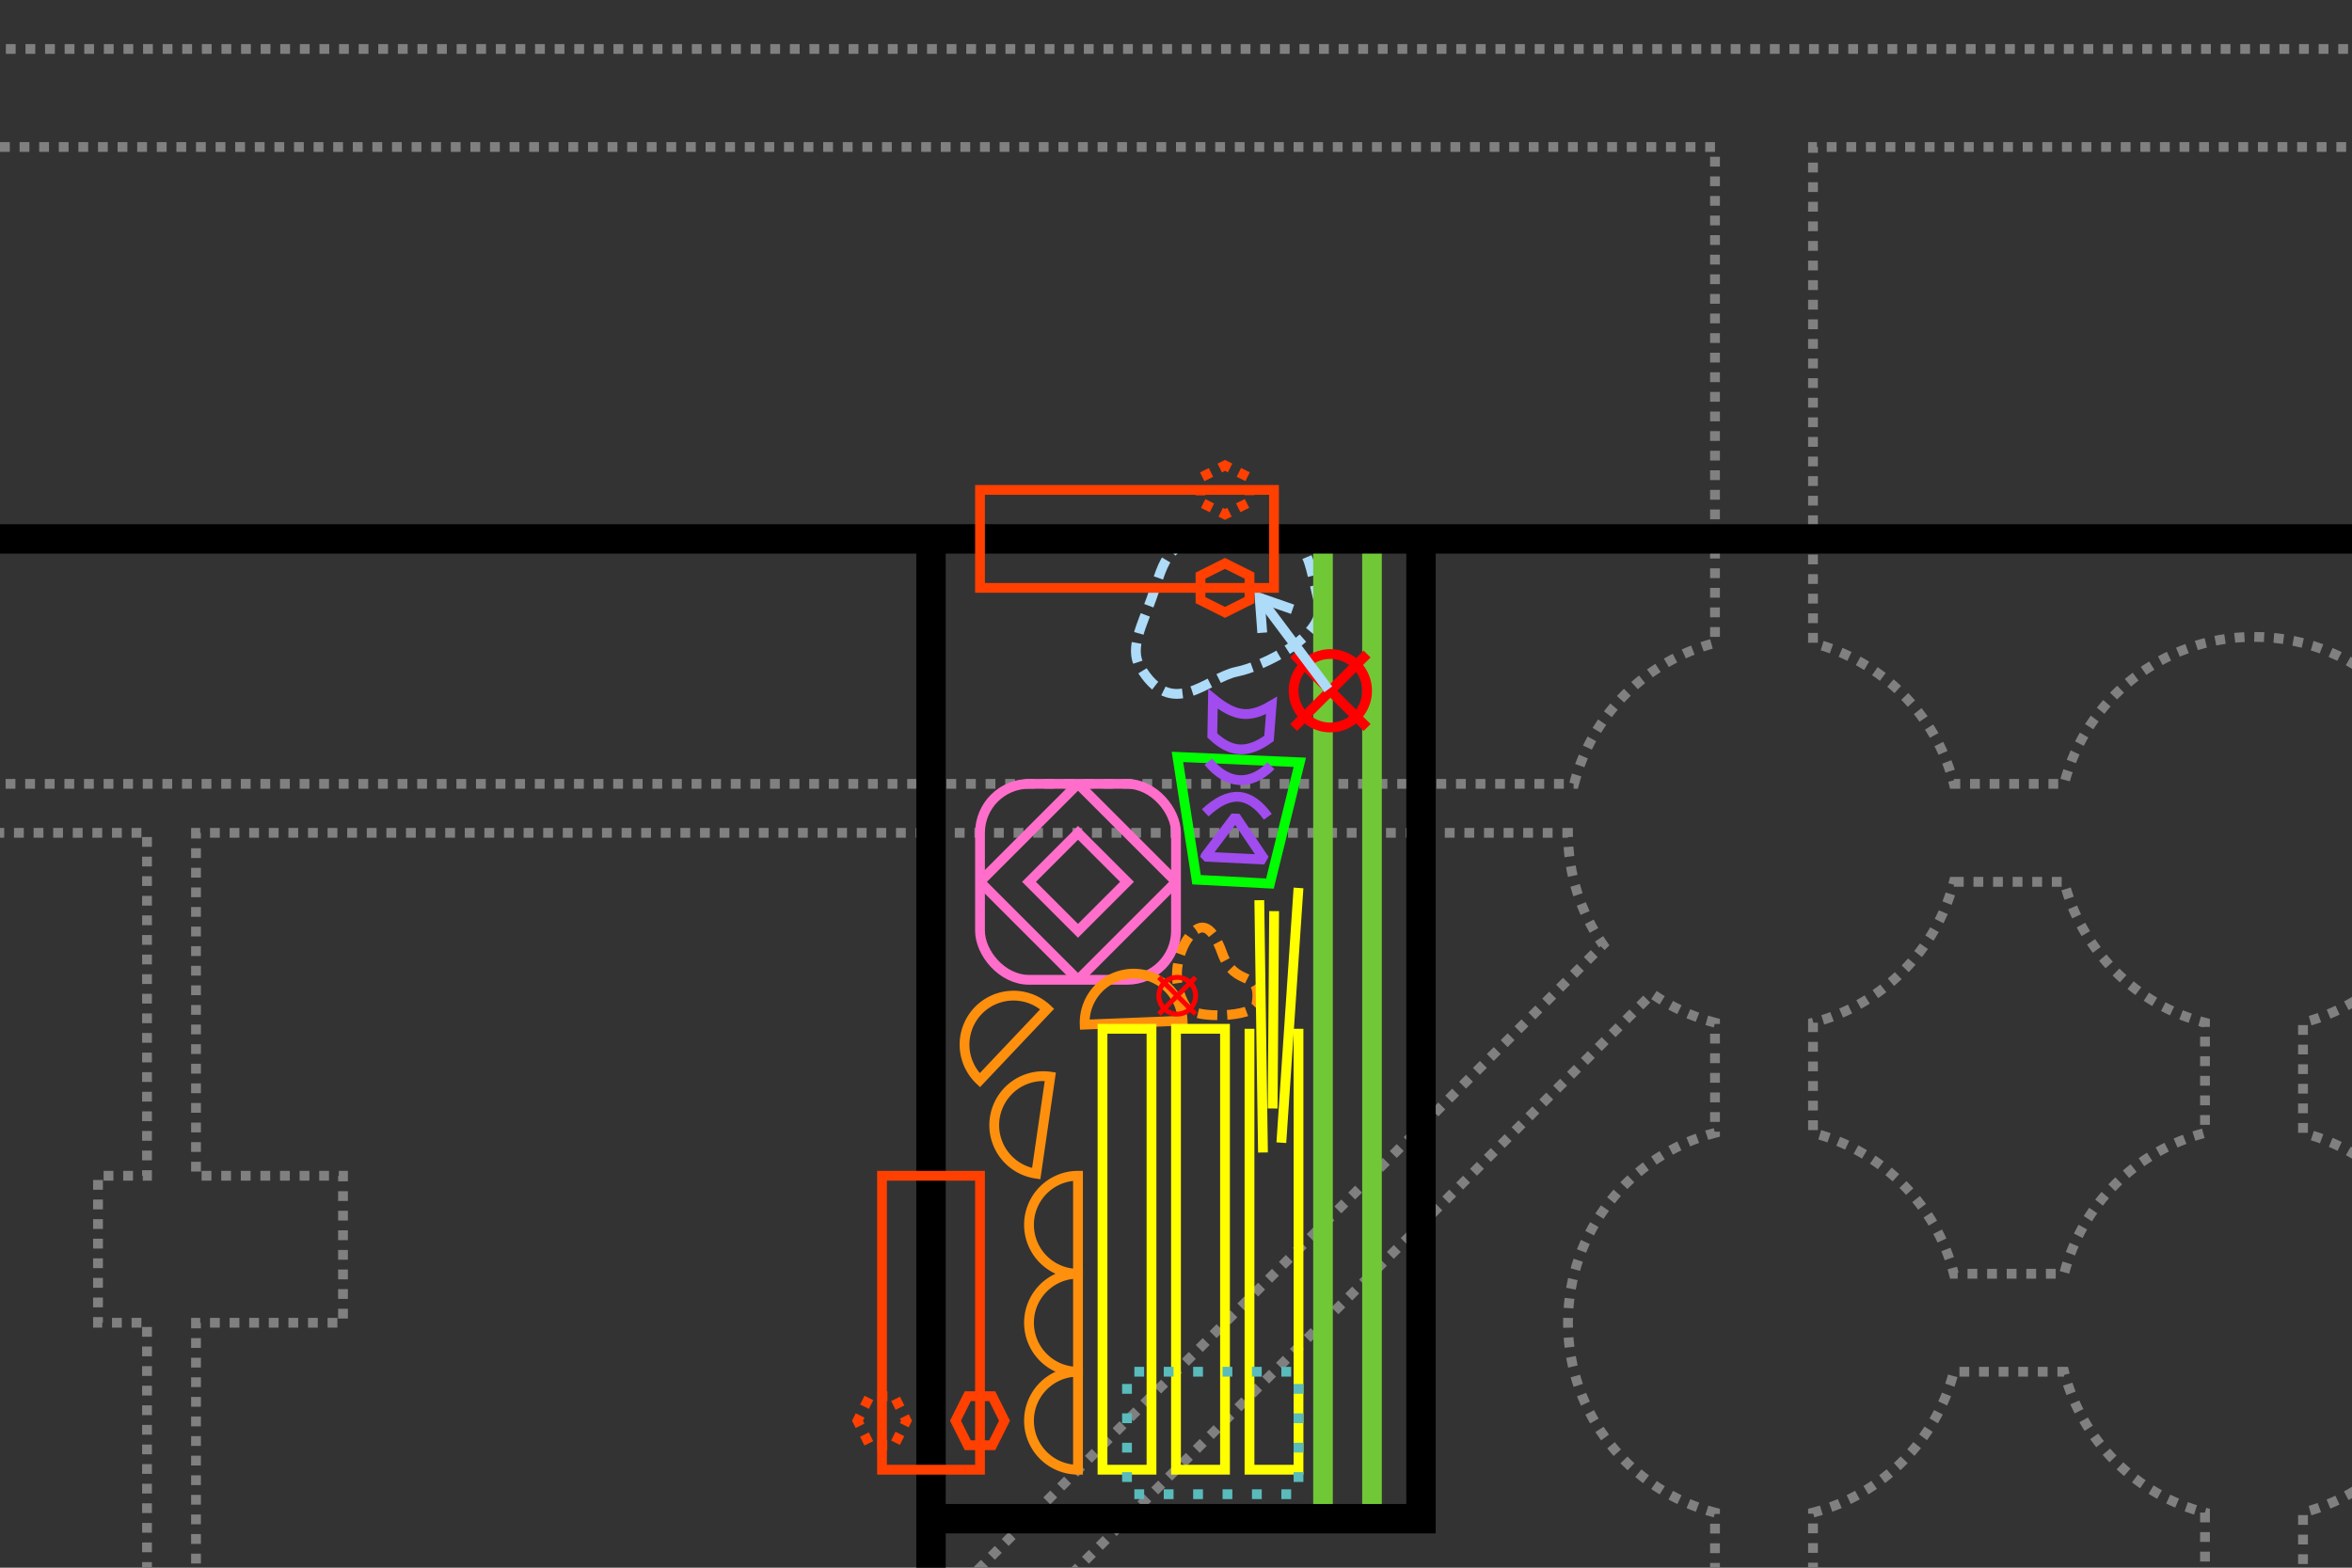 <?xml version="1.0" encoding="UTF-8" standalone="no"?>
<!-- Created with Inkscape (http://www.inkscape.org/) -->

<svg
   xmlns:dc="http://purl.org/dc/elements/1.1/"
   xmlns:cc="http://creativecommons.org/ns#"
   xmlns:rdf="http://www.w3.org/1999/02/22-rdf-syntax-ns#"
   xmlns:svg="http://www.w3.org/2000/svg"
   xmlns="http://www.w3.org/2000/svg"
   xmlns:xlink="http://www.w3.org/1999/xlink"
   xmlns:sodipodi="http://sodipodi.sourceforge.net/DTD/sodipodi-0.dtd"
   xmlns:inkscape="http://www.inkscape.org/namespaces/inkscape"
   width="480"
   height="320"
   id="svg2"
   version="1.1"
   inkscape:version="0.48.0 r9654"
   sodipodi:docname="itnas359.svg"
   inkscape:export-xdpi="90"
   inkscape:export-ydpi="90"
   inkscape:export-filename="itnas359.png">
  <rect width="100%" height="100%" fill="#333333" stroke="none"/>
  <defs
     id="defs4">
    <marker
       inkscape:stockid="Arrow1Mend"
       orient="auto"
       refY="0.0"
       refX="0.0"
       id="Arrow1Mend"
       style="overflow:visible;">
      <path
         id="path4078"
         d="M 0.0,0.0 L 5.0,-5.0 L -12.5,0.0 L 5.0,5.0 L 0.0,0.0 z "
         style="fill-rule:evenodd;stroke:#000000;stroke-width:1.0pt;marker-start:none;"
         transform="scale(0.4) rotate(180) translate(10,0)" />
    </marker>
    <marker
       inkscape:stockid="Arrow2Mstart"
       orient="auto"
       refY="0.0"
       refX="0.0"
       id="Arrow2Mstart"
       style="overflow:visible">
      <path
         id="path4093"
         style="font-size:12.0;fill-rule:evenodd;stroke-width:0.625;stroke-linejoin:round"
         d="M 8.719,4.034 L -2.207,0.016 L 8.719,-4.002 C 6.973,-1.63 6.983,1.616 8.719,4.034 z "
         transform="scale(0.6) translate(0,0)" />
    </marker>
    <inkscape:perspective
       sodipodi:type="inkscape:persp3d"
       inkscape:vp_x="0 : 160 : 1"
       inkscape:vp_y="0 : 1000 : 0"
       inkscape:vp_z="480 : 160 : 1"
       inkscape:persp3d-origin="240 : 106.66667 : 1"
       id="perspective8" />
  </defs>
  <sodipodi:namedview
     id="base"
     pagecolor="#ffffff"
     bordercolor="#666666"
     borderopacity="1.0"
     inkscape:pageopacity="1"
     inkscape:pageshadow="2"
     inkscape:zoom="5.6568542"
     inkscape:cx="265.52436"
     inkscape:cy="45.049484"
     inkscape:document-units="px"
     inkscape:current-layer="layer1"
     showgrid="true"
     inkscape:snap-nodes="true"
     inkscape:snap-global="true"
     inkscape:snap-grids="true"
     showguides="true"
     inkscape:window-width="1280"
     inkscape:window-height="998"
     inkscape:window-x="1276"
     inkscape:window-y="-4"
     inkscape:window-maximized="1"
     inkscape:object-nodes="false"
     inkscape:object-paths="false"
     inkscape:snap-intersection-paths="false">
    <inkscape:grid
       empspacing="5"
       visible="true"
       enabled="true"
       snapvisiblegridlinesonly="true"
       type="xygrid"
       id="grid2816" />
  </sodipodi:namedview>
  <g
     inkscape:groupmode="layer"
     id="layer3"
     inkscape:label="Floor">
    <path
       style="color:#000000;fill:none;stroke:#808080;stroke-width:2;stroke-linecap:butt;stroke-linejoin:miter;stroke-miterlimit:4;stroke-opacity:1;stroke-dasharray:2, 2;stroke-dashoffset:0;marker:none;visibility:visible;display:inline;overflow:visible;enable-background:accumulate"
       d="m -20,10 0,20 370,0 0,101.25 c -14.059,3.617 -25.133,14.691 -28.75,28.75 L 40,160 l -10,0 -50,0 0,10 50,0 0,70 -10,0 0,30 10,0 0,60 10,0 0,-60 30,0 0,-30 -30,0 0,-70 280,0 c 0,8.488 2.647,16.369 7.156,22.844 L 190,330 l 0,20 147.156,-147.156 c 3.842,2.675 8.182,4.707 12.844,5.906 l 0,22.5 c -17.254,4.439 -30,20.11 -30,38.75 0,18.64 12.746,34.311 30,38.75 l 0,21.25 20,0 0,-21.25 c 14.059,-3.617 25.133,-14.691 28.75,-28.75 l 22.5,0 c 3.618,14.061 14.686,25.135 28.75,28.75 l 0,21.25 20,0 0,-21.25 c 17.254,-4.439 30,-20.11 30,-38.75 0,-18.64 -12.746,-34.311 -30,-38.75 l 0,-22.5 c 17.254,-4.439 30,-20.11 30,-38.75 0,-22.091 -17.909,-40 -40,-40 -18.64,0 -34.311,12.746 -38.75,30 l -22.5,0 C 395.135,145.936 384.061,134.868 370,131.25 L 370,30 l 110,0 20,0 0,-20 -20,0 -500,0 z m 418.75,170 22.5,0 c 3.617,14.059 14.691,25.133 28.75,28.75 l 0,22.5 c -14.059,3.617 -25.133,14.691 -28.75,28.75 l -22.5,0 C 395.133,245.941 384.059,234.867 370,231.25 l 0,-22.5 c 14.061,-3.618 25.135,-14.686 28.75,-28.75 z"
       id="rect3848"
       inkscape:connector-curvature="0" />
    <path
       style="color:#000000;fill:none;stroke:#addbf8;stroke-width:2;stroke-linecap:butt;stroke-linejoin:miter;stroke-miterlimit:4;stroke-opacity:1;stroke-dasharray:4, 2;stroke-dashoffset:0;marker:none;visibility:visible;display:inline;overflow:visible;enable-background:accumulate"
       d="m 252.437,137.104 c -6.19,1.23 -13.279,10.18 -19.827,-1.076 -2.143,-3.683 0.495,-8.535 2.387,-13.841 2.854,-8.006 2.568,-12.881 17.087,-12.99 16.026,-0.121 14.152,2.524 17.107,13.806 1.739,6.638 -11.41,13.041 -16.754,14.102 z"
       id="path3850"
       inkscape:connector-curvature="0"
       sodipodi:nodetypes="ssssss" />
    <path
       style="color:#000000;fill:none;stroke:#ff900d;stroke-width:2;stroke-linecap:butt;stroke-linejoin:miter;stroke-miterlimit:4;stroke-opacity:1;stroke-dasharray:4, 2;stroke-dashoffset:0;marker:none;visibility:visible;display:inline;overflow:visible;enable-background:accumulate"
       d="m 256.437,204.949 c 1.165,-7.465 -4.319,-2.908 -7.003,-10.374 -2.358,-6.557 -4.788,-6.311 -7.119,-2.862 -1.594,2.359 -3.728,8.313 -0.26,13.852 1.616,2.58 13.973,2.008 14.382,-0.616 z"
       id="path3858"
       inkscape:connector-curvature="0"
       sodipodi:nodetypes="sssss" />
  </g>
  <g
     inkscape:label="Layer 1"
     inkscape:groupmode="layer"
     id="layer1">
    <g
       transform="translate(-770,-1320)"
       id="g9009">
      <rect
         ry="10"
         y="1480"
         x="970"
         height="40"
         width="40"
         id="rect8970"
         style="color:#000000;fill:none;stroke:#ff6ecb;stroke-width:2;stroke-linecap:butt;stroke-linejoin:miter;stroke-miterlimit:4;stroke-opacity:1;stroke-dasharray:none;stroke-dashoffset:0;marker:none;visibility:visible;display:inline;overflow:visible;enable-background:accumulate" />
      <path
         inkscape:connector-curvature="0"
         id="path8972"
         d="m 990,1480 20,20 -20,20 -20,-20 z"
         style="color:#000000;fill:none;stroke:#ff6ecb;stroke-width:2;stroke-linecap:butt;stroke-linejoin:bevel;stroke-miterlimit:4;stroke-opacity:1;stroke-dasharray:none;stroke-dashoffset:0;marker:none;visibility:visible;display:inline;overflow:visible;enable-background:accumulate" />
      <path
         style="color:#000000;fill:none;stroke:#ff6ecb;stroke-width:2;stroke-linecap:butt;stroke-linejoin:miter;stroke-miterlimit:4;stroke-opacity:1;stroke-dasharray:none;stroke-dashoffset:0;marker:none;visibility:visible;display:inline;overflow:visible;enable-background:accumulate"
         d="m 990,1490 10,10 -10,10 -10,-10 z"
         id="path9026"
         inkscape:connector-curvature="0"
         sodipodi:nodetypes="ccccc" />
    </g>
    <path
       sodipodi:type="arc"
       style="color:#000000;fill:none;stroke:#ff900d;stroke-width:2;stroke-linecap:butt;stroke-linejoin:miter;stroke-miterlimit:4;stroke-opacity:1;stroke-dasharray:none;stroke-dashoffset:0;marker:none;visibility:visible;display:inline;overflow:visible;enable-background:accumulate"
       id="path4738-1"
       sodipodi:cx="220"
       sodipodi:cy="345"
       sodipodi:rx="10"
       sodipodi:ry="10"
       d="m 220,355 a 10,10 0 1 1 0,-20 l 0,10 z"
       sodipodi:start="1.5707963"
       sodipodi:end="4.712389"
       transform="matrix(0.04,0.999,-0.999,0.04,567.212,-24.834)" />
    <g
       id="g3722-1"
       transform="matrix(-0.044,0.999,-0.999,-0.044,1096.358,-15.457)">
      <path
         inkscape:connector-curvature="0"
         sodipodi:nodetypes="ccccc"
         d="m 232.468,827.786 -25,-5 0,25 24.876,-5.001 z"
         style="fill:none;stroke:#00ff00;stroke-width:2;stroke-linecap:butt;stroke-linejoin:miter;stroke-miterlimit:4;stroke-opacity:1;stroke-dasharray:none"
         id="path10399-9-4-4-7" />
      <g
         id="g3716-4"
         style="color:#000000;fill:none;stroke:#a14cee;stroke-width:2;stroke-linecap:butt;stroke-linejoin:miter;stroke-miterlimit:4;stroke-opacity:1;stroke-dasharray:none;stroke-dashoffset:0;marker:none;visibility:visible;display:inline;overflow:visible;enable-background:accumulate"
         transform="translate(-0.007,0.843)">
        <path
           inkscape:connector-curvature="0"
           sodipodi:nodetypes="cccc"
           id="rect10452-0-5-8-0"
           d="m 227.575,840.414 c 0,0 0.05,-12.144 0.05,-12.144 l -8.515,6.316 8.465,5.828 z"
           style="color:#000000;fill:none;stroke:#a14cee;stroke-width:2;stroke-linecap:butt;stroke-linejoin:bevel;stroke-miterlimit:4;stroke-opacity:1;stroke-dasharray:none;stroke-dashoffset:0;marker:none;visibility:visible;display:inline;overflow:visible;enable-background:accumulate" />
        <path
           inkscape:connector-curvature="0"
           style="color:#000000;fill:none;stroke:#a14cee;stroke-width:2;stroke-linecap:butt;stroke-linejoin:miter;stroke-miterlimit:4;stroke-opacity:1;stroke-dasharray:none;stroke-dashoffset:0;marker:none;visibility:visible;display:inline;overflow:visible;enable-background:accumulate"
           d="m 218.634,840.767 c -4.85,-4.723 -4.745,-8.821 0.25,-12.793"
           id="rect10452-1-7-5-8-9"
           sodipodi:nodetypes="cc" />
        <path
           inkscape:connector-curvature="0"
           style="color:#000000;fill:none;stroke:#a14cee;stroke-width:2;stroke-linecap:butt;stroke-linejoin:miter;stroke-miterlimit:4;stroke-opacity:1;stroke-dasharray:none;stroke-dashoffset:0;marker:none;visibility:visible;display:inline;overflow:visible;enable-background:accumulate"
           d="m 208.18,840.599 c 4.531,-4.053 4.647,-8.829 0.25,-12.793"
           id="rect10452-1-4-4-1-2-4"
           sodipodi:nodetypes="cc" />
        <path
           inkscape:connector-curvature="0"
           sodipodi:nodetypes="cccccc"
           d="m 202.785,840.024 -7.479,0.2 c 3.527,-4.737 3.681,-7.635 0.831,-12.014 l 6.757,0.226 c 3.388,4.307 3.282,7.665 -0.109,11.588 z"
           style="color:#000000;fill:none;stroke:#a14cee;stroke-width:2;stroke-linecap:butt;stroke-linejoin:miter;stroke-miterlimit:4;stroke-opacity:1;stroke-dasharray:none;stroke-dashoffset:0;marker:none;visibility:visible;display:inline;overflow:visible;enable-background:accumulate"
           id="rect10452-1-8-0-7-4-8" />
      </g>
    </g>
    <path
       style="color:#000000;fill:none;stroke:#71c837;stroke-width:4;stroke-linecap:butt;stroke-linejoin:miter;stroke-miterlimit:4;stroke-opacity:1;stroke-dasharray:none;stroke-dashoffset:0;marker:none;visibility:visible;display:inline;overflow:visible;enable-background:accumulate"
       d="m 270,310 0,-200"
       id="path3957"
       inkscape:connector-curvature="0" />
    <path
       inkscape:connector-curvature="0"
       id="path3967"
       d="m 280,310 0,-200"
       style="color:#000000;fill:none;stroke:#71c837;stroke-width:4;stroke-linecap:butt;stroke-linejoin:miter;stroke-miterlimit:4;stroke-opacity:1;stroke-dasharray:none;stroke-dashoffset:0;marker:none;visibility:visible;display:inline;overflow:visible;enable-background:accumulate" />
    <path
       sodipodi:type="arc"
       style="color:#000000;fill:none;stroke:#ff900d;stroke-width:2;stroke-linecap:butt;stroke-linejoin:miter;stroke-miterlimit:4;stroke-opacity:1;stroke-dasharray:none;stroke-dashoffset:0;marker:none;visibility:visible;display:inline;overflow:visible;enable-background:accumulate"
       id="path4724"
       sodipodi:cx="220"
       sodipodi:cy="345"
       sodipodi:rx="10"
       sodipodi:ry="10"
       d="m 220,355 a 10,10 0 1 1 0,-20 l 0,10 z"
       sodipodi:start="1.5707963"
       sodipodi:end="4.712389"
       transform="translate(-2.6794896e-7,-55)" />
    <path
       transform="translate(0,-75)"
       sodipodi:end="4.712389"
       sodipodi:start="1.5707963"
       d="m 220,355 a 10,10 0 1 1 0,-20 l 0,10 z"
       sodipodi:ry="10"
       sodipodi:rx="10"
       sodipodi:cy="345"
       sodipodi:cx="220"
       id="path4734"
       style="color:#000000;fill:none;stroke:#ff900d;stroke-width:2;stroke-linecap:butt;stroke-linejoin:miter;stroke-miterlimit:4;stroke-opacity:1;stroke-dasharray:none;stroke-dashoffset:0;marker:none;visibility:visible;display:inline;overflow:visible;enable-background:accumulate"
       sodipodi:type="arc" />
    <path
       transform="translate(0,-95)"
       sodipodi:end="4.712389"
       sodipodi:start="1.5707963"
       d="m 220,355 a 10,10 0 1 1 0,-20 l 0,10 z"
       sodipodi:ry="10"
       sodipodi:rx="10"
       sodipodi:cy="345"
       sodipodi:cx="220"
       id="path4736"
       style="color:#000000;fill:none;stroke:#ff900d;stroke-width:2;stroke-linecap:butt;stroke-linejoin:miter;stroke-miterlimit:4;stroke-opacity:1;stroke-dasharray:none;stroke-dashoffset:0;marker:none;visibility:visible;display:inline;overflow:visible;enable-background:accumulate"
       sodipodi:type="arc" />
    <path
       sodipodi:type="arc"
       style="color:#000000;fill:none;stroke:#ff900d;stroke-width:2;stroke-linecap:butt;stroke-linejoin:miter;stroke-miterlimit:4;stroke-opacity:1;stroke-dasharray:none;stroke-dashoffset:0;marker:none;visibility:visible;display:inline;overflow:visible;enable-background:accumulate"
       id="path4738"
       sodipodi:cx="220"
       sodipodi:cy="345"
       sodipodi:rx="10"
       sodipodi:ry="10"
       d="m 220,355 a 10,10 0 1 1 0,-20 l 0,10 z"
       sodipodi:start="1.5707963"
       sodipodi:end="4.712389"
       transform="matrix(0.726,0.687,-0.687,0.726,284.132,-188.382)" />
    <g
       id="g4773">
      <rect
         y="210"
         x="225"
         height="90"
         width="10"
         id="rect3976"
         style="color:#000000;fill:none;stroke:#ffff00;stroke-width:2;stroke-linecap:butt;stroke-linejoin:miter;stroke-miterlimit:4;stroke-opacity:1;stroke-dasharray:none;stroke-dashoffset:0;marker:none;visibility:visible;display:inline;overflow:visible;enable-background:accumulate" />
    </g>
    <use
       x="0"
       y="0"
       xlink:href="#g4773"
       id="use4777"
       transform="translate(15,0)"
       width="480"
       height="320" />
    <g
       id="use4779"
       transform="translate(30,0)">
      <path
         style="color:#000000;fill:none;stroke:#ffff00;stroke-width:2;stroke-linecap:butt;stroke-linejoin:miter;stroke-miterlimit:4;stroke-opacity:1;stroke-dashoffset:0;marker:none;visibility:visible;display:inline;overflow:visible;enable-background:accumulate"
         d="m 235,210 0,90 -10,0 0,-90"
         id="rect3035"
         inkscape:connector-curvature="0"
         sodipodi:nodetypes="cccc" />
    </g>
    <g
       id="g3638"
       transform="matrix(0.5,0,0,0.5,69,-277.681)">
      <path
         inkscape:connector-curvature="0"
         d="m 420,822.362 -30,30 m 0,-30 30,30"
         style="fill:none;stroke:#ff0000;stroke-width:4;stroke-linecap:butt;stroke-linejoin:miter;stroke-miterlimit:4;stroke-opacity:1;stroke-dasharray:none"
         id="path3633" />
      <path
         transform="translate(0,732.362)"
         d="m 420,105 c 0,8.284 -6.716,15 -15,15 -8.284,0 -15,-6.716 -15,-15 0,-8.284 6.716,-15 15,-15 8.284,0 15,6.716 15,15 z"
         sodipodi:ry="15"
         sodipodi:rx="15"
         sodipodi:cy="105"
         sodipodi:cx="405"
         id="path3636"
         style="color:#000000;fill:none;stroke:#ff0000;stroke-width:4;stroke-linecap:butt;stroke-linejoin:miter;stroke-miterlimit:4;stroke-opacity:1;stroke-dasharray:none;stroke-dashoffset:0;marker:none;visibility:visible;display:inline;overflow:visible;enable-background:accumulate"
         sodipodi:type="arc" />
    </g>
    <path
       style="color:#000000;fill:none;stroke:#addbf8;stroke-width:2;stroke-linecap:butt;stroke-linejoin:miter;stroke-miterlimit:4;stroke-opacity:1;stroke-dasharray:none;stroke-dashoffset:0;marker:none;visibility:visible;display:inline;overflow:visible;enable-background:accumulate"
       d="M 271.085,140.704 256.871,121.739"
       id="path4279-48"
       inkscape:connector-curvature="0" />
    <path
       style="color:#000000;fill:none;stroke:#addbf8;stroke-width:2;stroke-linecap:butt;stroke-linejoin:miter;stroke-miterlimit:4;stroke-opacity:1;stroke-dasharray:none;stroke-dashoffset:0;marker:none;visibility:visible;display:inline;overflow:visible;enable-background:accumulate"
       d="m 263.796,124.366 -6.725,-2.334 0.534,7.129"
       id="path3945"
       inkscape:connector-curvature="0" />
    <path
       sodipodi:type="arc"
       style="color:#000000;fill:none;stroke:#ff900d;stroke-width:2;stroke-linecap:butt;stroke-linejoin:miter;stroke-miterlimit:4;stroke-opacity:1;stroke-dasharray:none;stroke-dashoffset:0;marker:none;visibility:visible;display:inline;overflow:visible;enable-background:accumulate"
       id="path3195"
       sodipodi:cx="220"
       sodipodi:cy="345"
       sodipodi:rx="10"
       sodipodi:ry="10"
       d="m 220,355 a 10,10 0 1 1 0,-20 l 0,10 z"
       sodipodi:start="1.5707963"
       sodipodi:end="4.712389"
       transform="matrix(0.99,0.144,-0.144,0.99,44.791,-143.558)" />
    <g
       transform="matrix(0.25,0,0,0.25,139,-6.091)"
       id="g3220"
       style="stroke-width:4;stroke-miterlimit:4;stroke-dasharray:none">
      <path
         id="path3222"
         style="fill:none;stroke:#ff0000;stroke-width:4;stroke-linecap:butt;stroke-linejoin:miter;stroke-miterlimit:4;stroke-opacity:1;stroke-dasharray:none"
         d="m 420,822.362 -30,30 m 0,-30 30,30"
         inkscape:connector-curvature="0" />
      <path
         sodipodi:type="arc"
         style="color:#000000;fill:none;stroke:#ff0000;stroke-width:4;stroke-linecap:butt;stroke-linejoin:miter;stroke-miterlimit:4;stroke-opacity:1;stroke-dasharray:none;stroke-dashoffset:0;marker:none;visibility:visible;display:inline;overflow:visible;enable-background:accumulate"
         id="path3224"
         sodipodi:cx="405"
         sodipodi:cy="105"
         sodipodi:rx="15"
         sodipodi:ry="15"
         d="m 420,105 c 0,8.284 -6.716,15 -15,15 -8.284,0 -15,-6.716 -15,-15 0,-8.284 6.716,-15 15,-15 8.284,0 15,6.716 15,15 z"
         transform="translate(0,732.362)" />
    </g>
    <rect
       style="color:#000000;fill:none;stroke:#59bbbc;stroke-width:2;stroke-linecap:butt;stroke-linejoin:miter;stroke-miterlimit:4;stroke-opacity:1;stroke-dasharray:2,4;stroke-dashoffset:4.5;marker:none;visibility:visible;display:inline;overflow:visible;enable-background:accumulate"
       id="rect3914"
       width="35"
       height="25"
       x="230"
       y="280" />
    <path
       style="color:#000000;fill:none;stroke:#ffff00;stroke-width:2;stroke-linecap:butt;stroke-linejoin:miter;stroke-miterlimit:4;stroke-opacity:1;stroke-dasharray:none;stroke-dashoffset:0;marker:none;visibility:visible;display:inline;overflow:visible;enable-background:accumulate"
       d="m 265,181.25 -3.5,52"
       id="path3049"
       inkscape:connector-curvature="0" />
    <path
       style="color:#000000;fill:none;stroke:#ffff00;stroke-width:2;stroke-linecap:butt;stroke-linejoin:miter;stroke-miterlimit:4;stroke-opacity:1;stroke-dasharray:none;stroke-dashoffset:0;marker:none;visibility:visible;display:inline;overflow:visible;enable-background:accumulate"
       d="m 257,183.75 0.75,51.5"
       id="path3051"
       inkscape:connector-curvature="0" />
    <path
       style="color:#000000;fill:none;stroke:#ffff00;stroke-width:2;stroke-linecap:butt;stroke-linejoin:miter;stroke-miterlimit:4;stroke-opacity:1;stroke-dasharray:none;stroke-dashoffset:0;marker:none;visibility:visible;display:inline;overflow:visible;enable-background:accumulate"
       d="m 260.026,185.982 -0.302,40.287"
       id="path3053"
       inkscape:connector-curvature="0" />
  </g>
  <g
     inkscape:groupmode="layer"
     id="layer2"
     inkscape:label="Ceil">
    <path
       style="fill:none;stroke:#000000;stroke-width:6;stroke-linecap:butt;stroke-linejoin:miter;stroke-miterlimit:4;stroke-opacity:1;stroke-dasharray:none"
       d="m 190,110 0,210"
       id="path3974"
       inkscape:connector-curvature="0" />
    <path
       style="fill:none;stroke:#000000;stroke-width:6;stroke-linecap:butt;stroke-linejoin:miter;stroke-miterlimit:4;stroke-opacity:1;stroke-dasharray:none"
       d="m 190,310 100,0 0,-200"
       id="path3972"
       inkscape:connector-curvature="0"
       sodipodi:nodetypes="ccc" />
    <path
       style="color:#000000;fill:none;stroke:#000000;stroke-width:6;stroke-linecap:butt;stroke-linejoin:miter;stroke-miterlimit:4;stroke-opacity:1;stroke-dasharray:none;stroke-dashoffset:0;marker:none;visibility:visible;display:inline;overflow:visible;enable-background:accumulate"
       d="m 0,110 480,0"
       id="path3808"
       inkscape:connector-curvature="0" />
    <g
       id="g4709">
      <rect
         y="100"
         x="200"
         height="20"
         width="60"
         id="rect3835"
         style="color:#000000;fill:none;stroke:#ff4000;stroke-width:2;stroke-linecap:butt;stroke-linejoin:miter;stroke-miterlimit:4;stroke-opacity:1;stroke-dasharray:none;stroke-dashoffset:0;marker:none;visibility:visible;display:inline;overflow:visible;enable-background:accumulate" />
      <path
         style="color:#000000;fill:none;stroke:#ff4000;stroke-width:2;stroke-linecap:butt;stroke-linejoin:miter;stroke-miterlimit:4;stroke-opacity:1;stroke-dasharray:none;stroke-dashoffset:0;marker:none;visibility:visible;display:inline;overflow:visible;enable-background:accumulate"
         d="m 250,115 -5,2.5 0,5 5,2.5 5,-2.5 0,-5 z"
         id="path4792"
         inkscape:connector-curvature="0" />
      <path
         inkscape:connector-curvature="0"
         id="path4853"
         d="m 250,95 -5,2.5 0,5 5,2.5 5,-2.5 0,-5 z"
         style="color:#000000;fill:none;stroke:#ff4000;stroke-width:2;stroke-linecap:butt;stroke-linejoin:miter;stroke-miterlimit:4;stroke-opacity:1;stroke-dasharray:2, 2;stroke-dashoffset:0.8;marker:none;visibility:visible;display:inline;overflow:visible;enable-background:accumulate" />
    </g>
    <use
       x="0"
       y="0"
       xlink:href="#g4709"
       id="use4714"
       transform="matrix(0,1,1,0,80,40)"
       width="480"
       height="320" />
  </g>
</svg>
